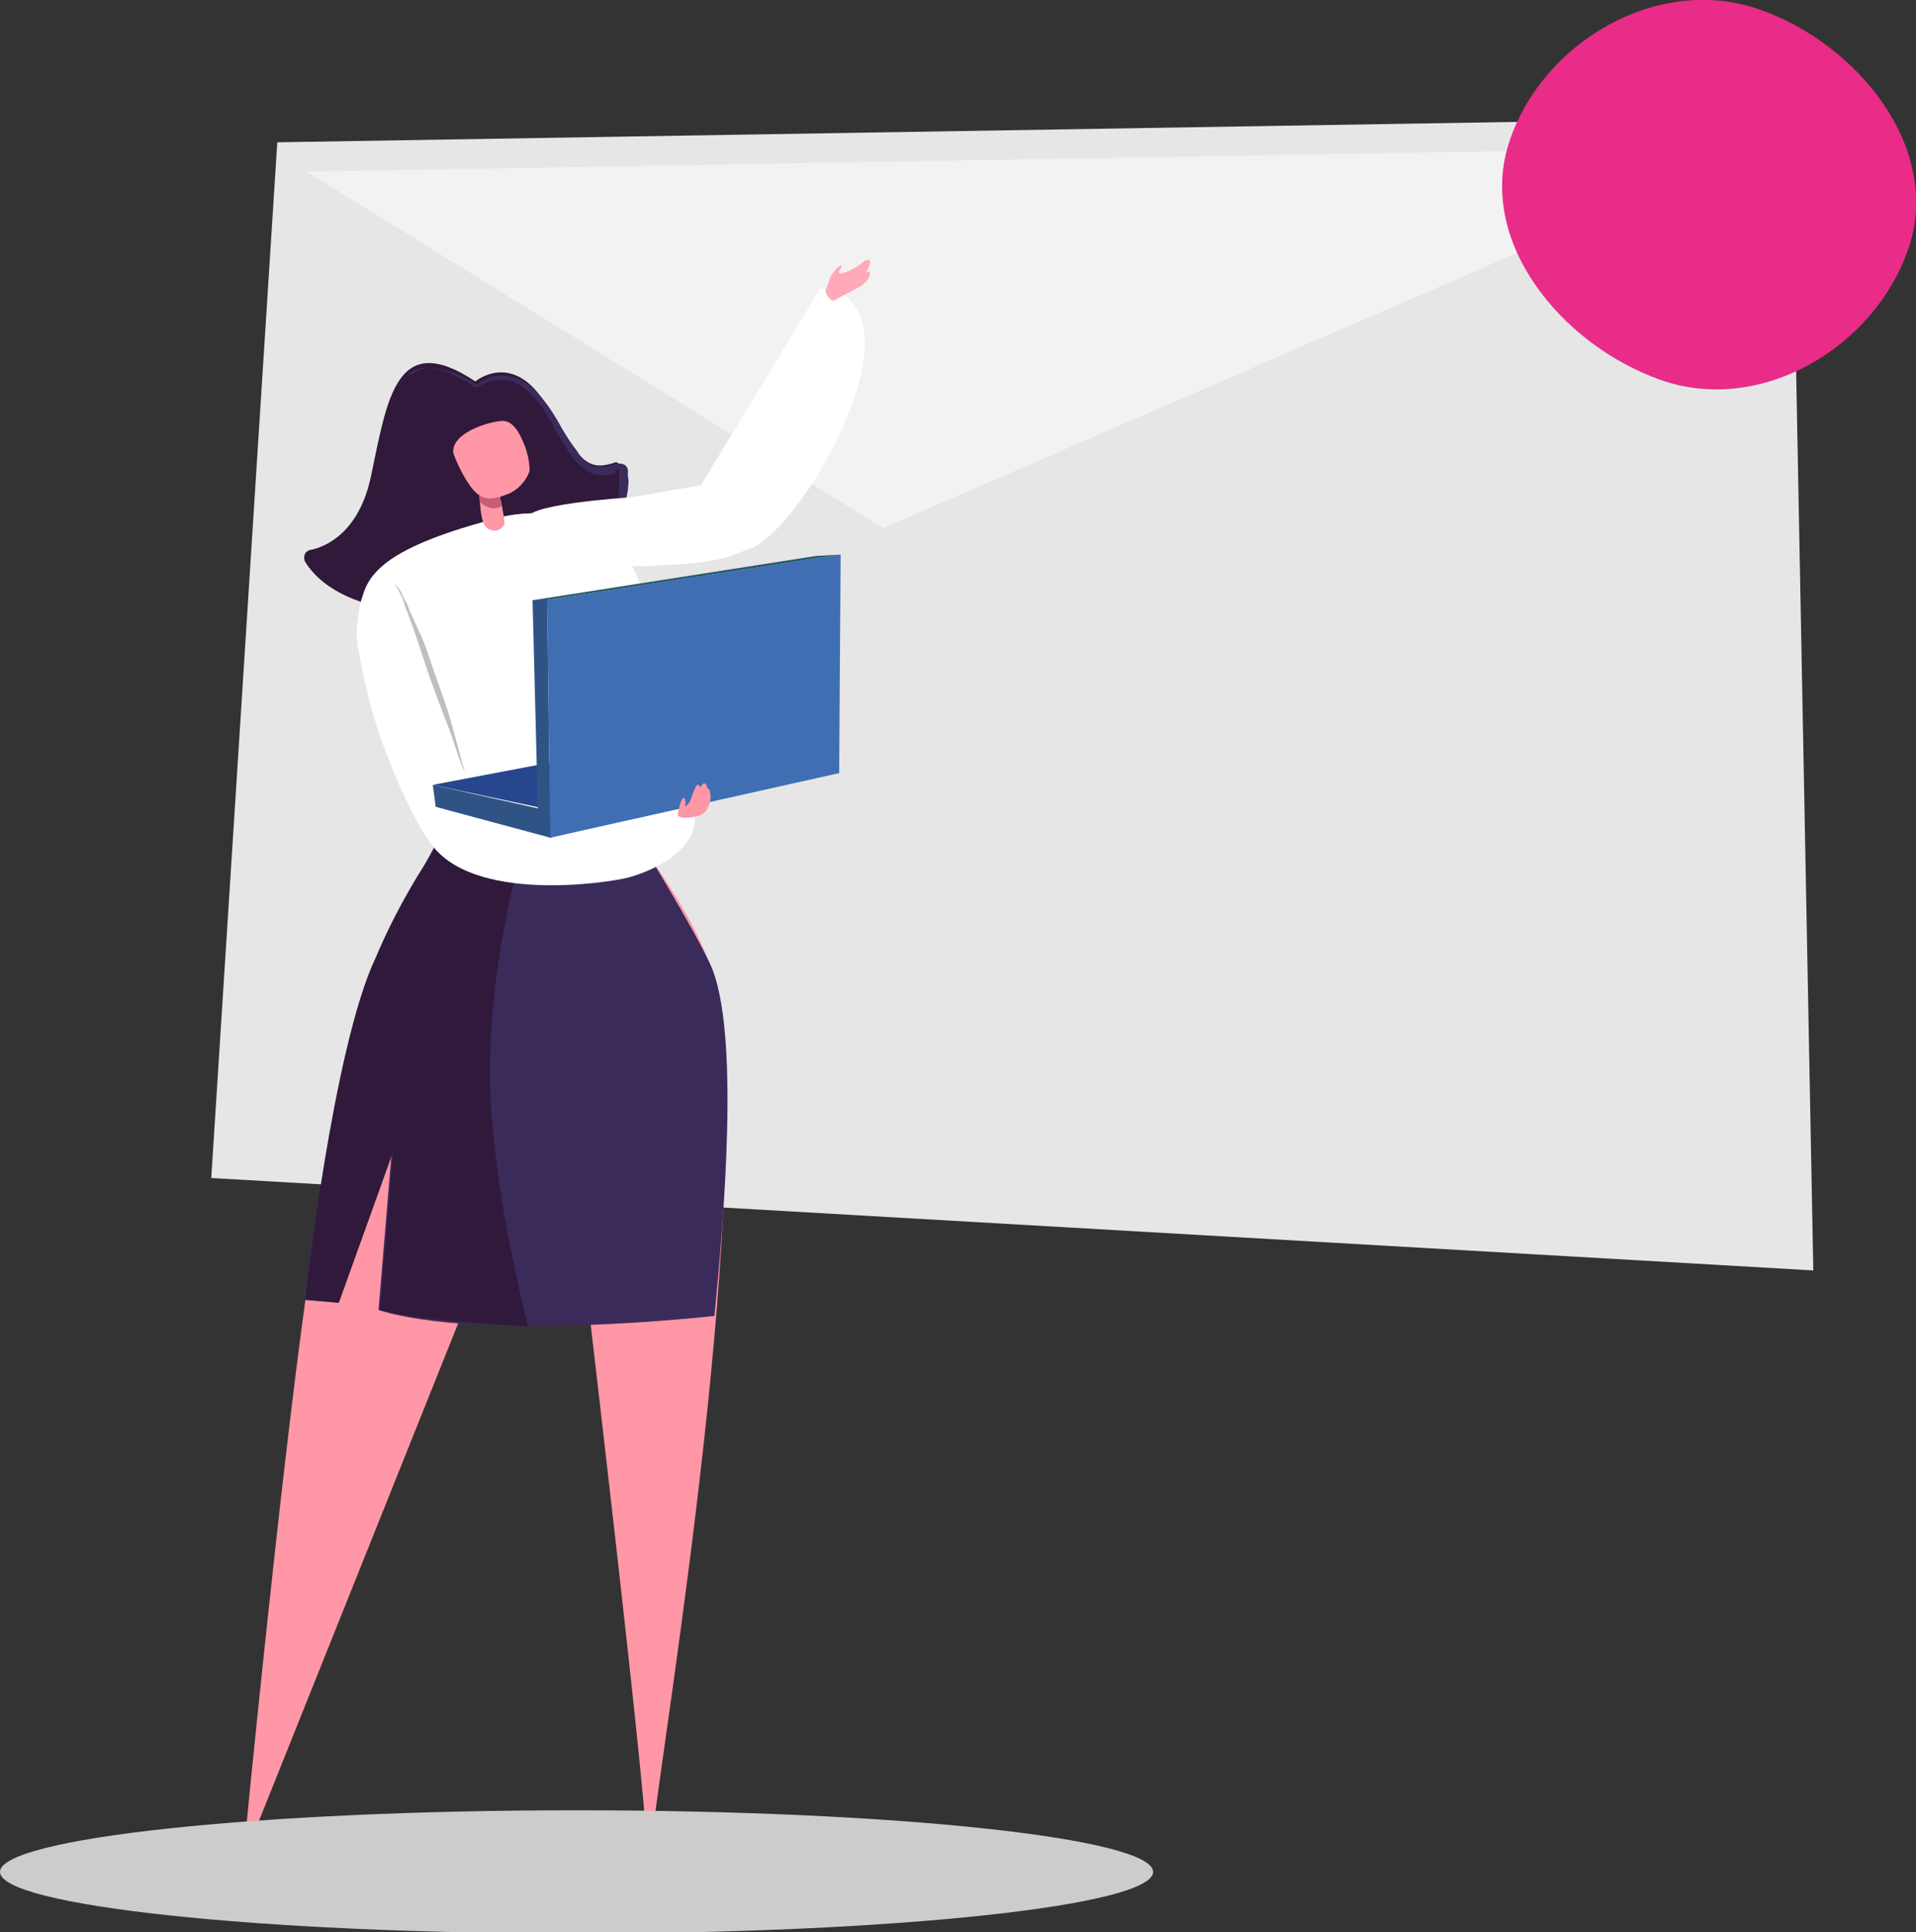 <?xml version="1.0" encoding="utf-8"?>
<!-- Generator: Adobe Illustrator 23.0.3, SVG Export Plug-In . SVG Version: 6.00 Build 0)  -->
<svg version="1.1" id="Capa_1" xmlns="http://www.w3.org/2000/svg" xmlns:xlink="http://www.w3.org/1999/xlink" x="0px" y="0px"
	 viewBox="0 0 130.6 131.7" style="enable-background:new 0 0 130.6 131.7;" xml:space="preserve">
<rect x="0" y="0" width="130.6" height="131.7" fill="#333333" stroke="none"/>
<style type="text/css">
	.st0{fill:#E6E6E6;}
	.st1{fill:#F2F2F2;}
	.st2{fill:#30193B;}
	.st3{fill:#3B2B5B;}
	.st4{fill:#FF97A6;}
	.st5{fill:#CCCCCC;}
	.st6{fill:#FFFFFF;}
	.st7{fill:none;}
	.st8{fill:#C95D77;}
	.st9{fill:#305386;}
	.st10{fill:#26478D;}
	.st11{fill:#406EB3;}
	.st12{fill:#295A6E;}
	.st13{fill:#FFA9BA;}
	.st14{fill:#BFBFBF;}
	.st15{fill:#E82C88;}
</style>
<title>alerta_mail</title>
<g>
	<g>
		<g id="Assets">
			<polygon class="st0" points="14.4,80.3 123.6,86.6 122.1,8 18.9,9.7 			"/>
			<polyline class="st0" points="24,13.3 63.2,40 120.1,10 			"/>
			<polygon class="st1" points="60.2,36 120.1,10 20.9,11.7 			"/>
			<path class="st2" d="M42.5,32c0.2,1.8-0.1,8-10.6,9.8c0,0-8.4,0.8-11.1-3.5c-0.1-0.2-0.1-0.5,0.1-0.7c0.1,0,0.1-0.1,0.2-0.1
				c1.1-0.2,3.4-1.2,4.2-5.1c1.1-5.2,1.7-10,7.1-6.4c0,0,2.6-2.2,4.9,1.7c2.2,3.7,2.7,4.5,4.7,3.8C42.2,31.6,42.4,31.7,42.5,32
				C42.5,31.9,42.5,32,42.5,32z"/>
			<path class="st3" d="M27,26.6c0.2-0.5,0.6-0.9,1-1.2c0.4-0.3,1-0.4,1.5-0.3c0.5,0.1,1,0.2,1.5,0.5c0.5,0.2,0.9,0.5,1.4,0.8
				c0.1,0,0.1,0,0.2,0l0,0c0.5-0.4,1-0.5,1.6-0.5c0.6,0,1.1,0.2,1.6,0.6c0.9,0.8,1.6,1.8,2.1,2.9c0.3,0.5,0.6,1,1,1.6
				c0.4,0.6,0.9,1,1.5,1.3c0.3,0.1,0.7,0.1,1,0.1c0.2,0,0.3-0.1,0.5-0.1L42,32h0.1l0,0c0,0,0.1,0,0.1,0.1c0,0.1,0,0.1,0,0.2v0.2
				c0,0.3,0,0.6,0,0.9c-0.1,1.2-0.5,2.3-1.1,3.3c-0.7,1-1.5,1.9-2.5,2.5c-2,1.3-4.3,2.2-6.7,2.7c2.5-0.3,4.8-1.1,6.9-2.4
				c1.1-0.7,2-1.6,2.7-2.6c0.7-1.1,1.1-2.3,1.3-3.5c0-0.3,0.1-0.6,0-0.9v-0.2c0-0.1,0-0.2,0-0.3c-0.1-0.3-0.3-0.4-0.6-0.4H42h-0.1
				l-0.2,0.1c-0.1,0-0.3,0.1-0.4,0.1c-0.3,0-0.5,0-0.8,0c-0.5-0.2-0.9-0.6-1.2-1.1c-0.4-0.5-0.7-1-1-1.5c-0.6-1.1-1.3-2.2-2.3-3
				c-0.5-0.4-1.2-0.6-1.8-0.6c-0.7,0-1.3,0.3-1.8,0.7h0.2c-0.9-0.6-1.9-1.1-3-1.2c-0.6-0.1-1.1,0.1-1.5,0.4
				C27.5,25.6,27.2,26.1,27,26.6z"/>
			<path class="st2" d="M48.4,127c0.2-1-1.4-0.9-2.4-1.3c0.3,0.2,0.6,0.5,0.1,0.6c-0.9,0.2-1.8,0-2.5-0.6c-0.2,0.4-0.2,0.8-0.2,1.2
				C43.4,127.4,48.3,127.9,48.4,127z"/>
			<path class="st4" d="M46.2,126.3c0.5-0.1,0.2-0.4-0.1-0.6c-0.6-0.2-1.1-0.3-1.2-0.4c-0.2-0.1-0.3-0.2-0.4-0.4l-0.3-0.1
				c0,0-0.5,0.8-0.5,0.9C44.4,126.3,45.3,126.5,46.2,126.3z"/>
			<path class="st2" d="M13,127.2c0-1,1.3-0.8,2.2-1.1c-0.3,0.2-0.5,0.4-0.1,0.5c0.8,0.2,1.7,0,2.3-0.5c0.1,0.4,0.2,0.7,0.2,1.1
				C17.6,127.7,13,128,13,127.2z"/>
			<path class="st4" d="M15.1,126.6c-0.4-0.1-0.2-0.4,0.1-0.5c0.6-0.2,1-0.3,1.1-0.3c0.2-0.1,0.3-0.2,0.3-0.4l0.3-0.1
				c0,0,0.5,0.7,0.5,0.8C16.8,126.6,15.9,126.8,15.1,126.6z"/>
			<path class="st4" d="M43,56.6c0,0.2,4.7,5.9,5.7,10.3c2.9,13.3-3.4,50.9-4.2,58c-0.1,1-0.4,0.9-0.5-0.3
				c-0.5-7.5-5.8-51.8-5.8-51.8l-21.1,52.7l-0.4-0.1c0,0,2.3-23.8,4.2-37.4c1.1-8,2.4-20.3,9.6-31.3C32.7,56.1,39.6,56.4,43,56.6z"
				/>
			<path class="st5" d="M39.3,123.4c21.7,0,39.3,1.9,39.3,4.2s-17.6,4.2-39.3,4.2S0,129.9,0,127.6S17.6,123.4,39.3,123.4z"/>
			<path class="st3" d="M43.5,57.1c0,0,3.8,6.2,4.9,8.6c2.1,4.5,0.9,17.8,0.3,24c0,0-15.8,1.8-22.9-0.4l0.9-10.8l-3.7,10.3l-2.3-0.2
				c0,0,2.2-16.9,5-23s4.6-9.1,4.6-9.1L43.5,57.1z"/>
			<path class="st2" d="M36,90.4c0,0-7.5-0.3-10.1-1.1l0.9-10.8l-3.7,10.3l-2.3-0.2c0,0,1.9-17.2,4.8-23.3c1.3-3.1,3-6,4.9-8.7
				l5.4,0.2c0,0-3.1,9.8-2.4,19.1C33.9,80.8,34.8,85.7,36,90.4z"/>
			<path class="st6" d="M43.4,40.5c1.3,4.2,1.7,5.9,1.1,11.7c-0.2,1.7-15.4,5.3-15.7,4.4l-1.6-4.2c-2.4-6.4-3.3-8.2-2.7-10.8
				c0.4-1.8,0.4-3.9,9.1-6.2c1.9-0.6,4-0.5,5.9,0.2C41.4,36.3,42.9,38.7,43.4,40.5z"/>
			<path class="st7" d="M28.8,31.8L28.8,31.8"/>
			<path class="st6" d="M34.6,35.2c1.6,2.6,2.7,5.3,3.5,8.3c0.8,3.7,1,7.5,0.7,11.3c0,0,3.8-0.6,5.4-2c0.2-0.2,0.4-0.5,0.4-0.8
				c0.2-1.9,0.7-9.5-1.6-13.6C40.4,33.7,34.6,35.2,34.6,35.2z"/>
			<path class="st6" d="M31.7,52.7l-2.2-6.8c0,0-1.7-10-4.5-5.8C23.1,42.9,26,52,29,57C30.1,58.8,32.9,56.3,31.7,52.7z"/>
			<path class="st6" d="M33.8,52.7c0,0,12.7,0.5,13.4,2.3s-0.9,3.8-4.3,4.8c-1.5,0.4-10.8,1.8-13.6-2.4
				C26.6,53.4,33.8,52.7,33.8,52.7z"/>
			<path class="st4" d="M33.8,32.9c0.3,0.9,0.5,1.9,0.6,2.8c-0.2,0.4-0.6,0.6-1,0.4c-0.1,0-0.2-0.1-0.3-0.2
				c-0.5-0.6-0.4-2.9-0.4-2.9L33.8,32.9z"/>
			<path class="st8" d="M34.2,34.5c-0.5,0.3-1.1,0.1-1.5-0.3c-0.1-0.5,0-0.2,0-0.6l1.3-0.1C34.1,33.8,34.1,34.1,34.2,34.5z"/>
			<path class="st4" d="M32.1,33.2c-0.5-0.7-0.9-1.5-1.2-2.3c-0.2-1.5,2.9-2.3,3.5-2.2s1,0.8,1.2,1.3c0.3,0.6,0.5,1.4,0.5,2.1
				c-0.2,0.6-0.7,1.2-1.3,1.5C33.4,34.2,32.8,34.1,32.1,33.2z"/>
			<polygon class="st9" points="29.5,53.5 29.7,55 37.5,57.1 43.5,55.7 37.1,55.2 			"/>
			<polygon class="st10" points="56.9,51.3 37.5,55.2 29.5,53.5 56.4,48.4 			"/>
			<polygon class="st11" points="57.2,52.7 37.5,57.1 37.3,40.9 57.3,37.8 			"/>
			<polygon class="st9" points="36.7,56.7 37.5,57.1 37.3,40.9 36.3,40.9 			"/>
			<polygon class="st12" points="36.4,40.9 55.6,37.9 57.3,37.8 37.3,40.9 			"/>
			<path class="st4" d="M48.1,55.3c0.3-0.4,0.4-0.9,0.3-1.3c0-0.2-0.2-0.3-0.2-0.3s0-0.3-0.2-0.3s-0.4,0.6-0.7,1
				c-0.2,0.2-0.4,0.4-0.6,0.6c0,0,0.1-0.6-0.1-0.6s-0.3,0.7-0.4,1.1S47.7,55.8,48.1,55.3z"/>
			<path class="st4" d="M46.9,54.9c0.3-0.6,0.5-1.5,0.7-1.4s0.2,0.4,0,0.9C47.5,54.6,47.2,54.9,46.9,54.9z"/>
			<path class="st6" d="M36.1,35.5c2.1,2.1,4.9,3.2,7.9,3.1c3.7-0.3,7.7,0.2,10.6-4.8c1.6-2.8-2.4-1.5-2.4-1.5L43,33.9
				C43,33.9,35,34.4,36.1,35.5z"/>
			<path class="st6" d="M50.8,37.5c3.2-0.6,10.5-12.9,7.4-16.7c-0.5-0.8-1.4-1.2-2.3-1.1l-8.5,14C47.3,33.8,47.2,38.2,50.8,37.5z"/>
			<path class="st13" d="M56.6,20.4c0.1,0.1,0.3,0.1,0.4,0l1.5-0.8c0,0,0.8-0.4,0.8-1c0,0-0.1-0.2-0.3,0c0,0,0.4-0.6,0.3-0.8
				s-0.4,0-0.4,0c-0.3,0.3-0.7,0.5-1.1,0.7c-0.3,0.1-0.5,0.2-0.6,0.1s0.3-0.5,0.1-0.5s-0.8,0.8-0.8,1.1c-0.1,0.2-0.1,0.4-0.2,0.5
				C56.2,19.9,56.4,20.2,56.6,20.4z"/>
			<path class="st14" d="M31.7,52.7c-0.3-1.1-0.6-2.2-0.9-3.3s-0.7-2.2-1.1-3.3s-0.7-2.2-1.2-3.2c-0.2-0.5-0.5-1-0.7-1.6
				c-0.1-0.3-0.3-0.5-0.4-0.8c-0.1-0.3-0.3-0.5-0.5-0.7c0.3,0.5,0.6,1,0.7,1.5c0.2,0.5,0.4,1.1,0.6,1.6l1.1,3.3
				c0.4,1.1,0.8,2.2,1.2,3.2S31.2,51.6,31.7,52.7z"/>
			<path class="st15" d="M130.1,16.9c-2.3,6.8-10.1,11.4-16.9,9s-12.6-9.5-10.3-16.3s10.1-11.3,16.9-9S132.4,10.1,130.1,16.9z"/>
		</g>
	</g>
</g>
</svg>
